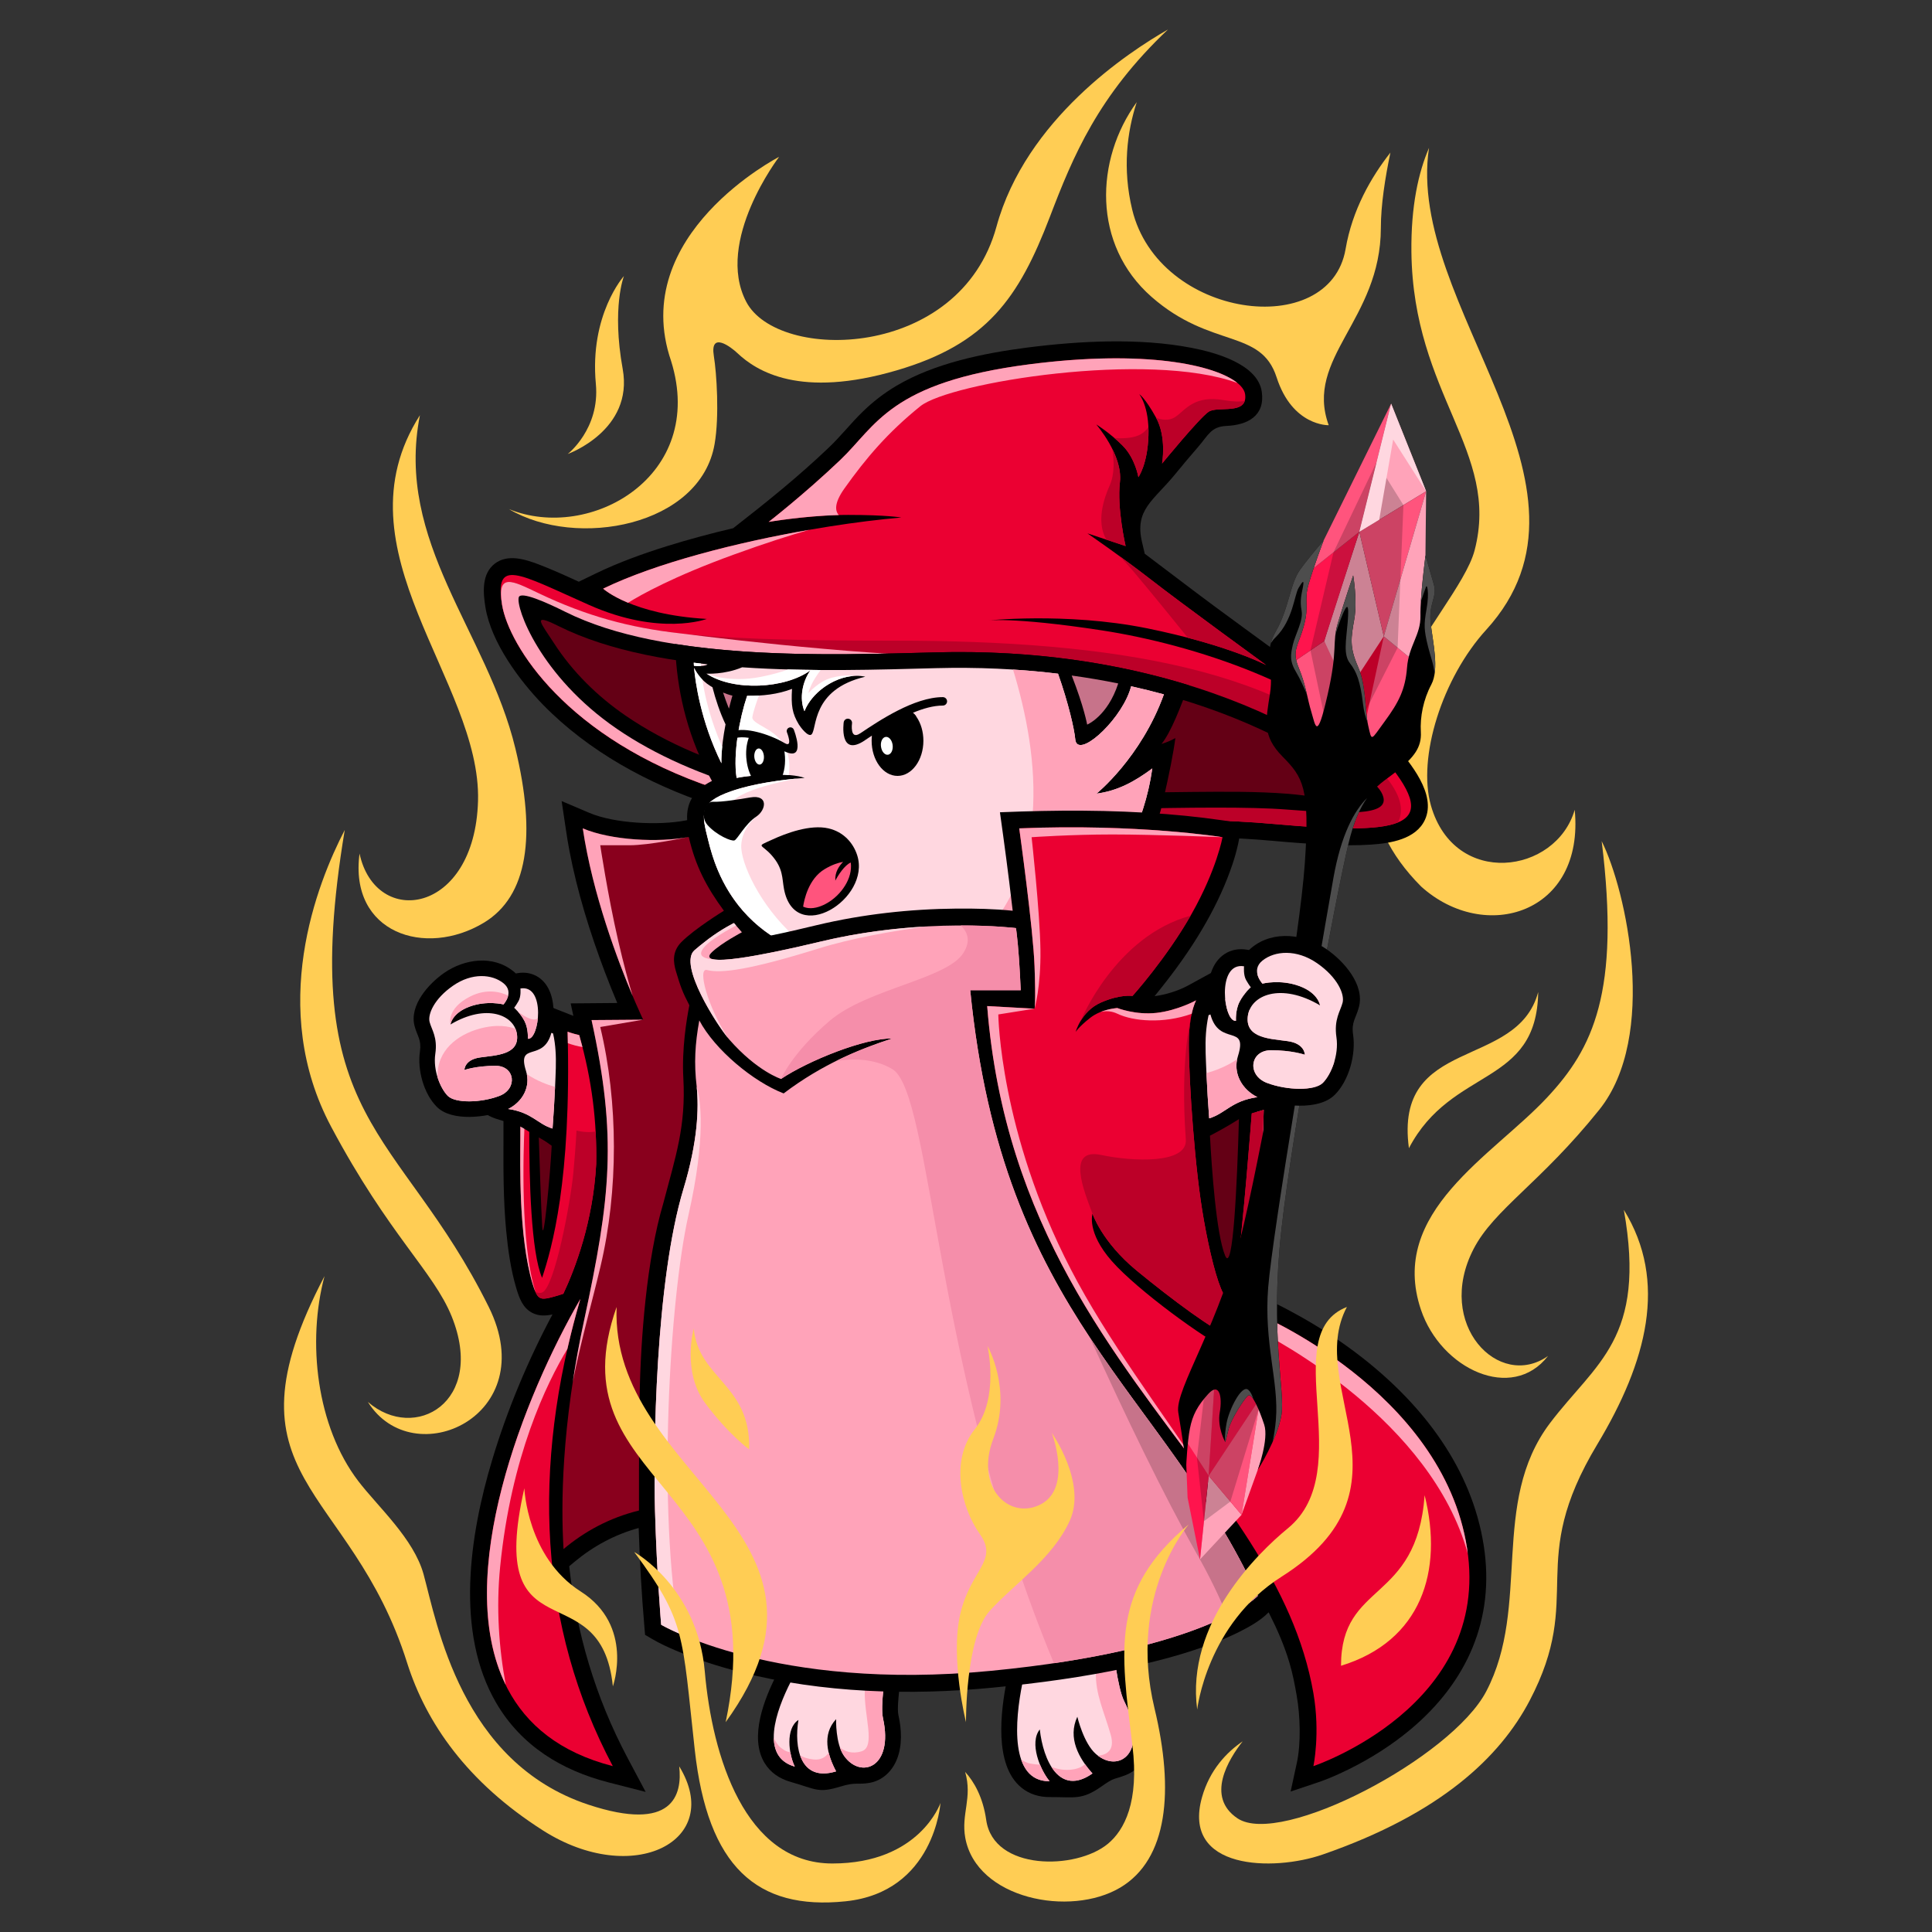 <?xml version="1.0" encoding="utf-8"?>
<!-- Generator: Adobe Illustrator 16.0.0, SVG Export Plug-In . SVG Version: 6.00 Build 0)  -->
<!DOCTYPE svg PUBLIC "-//W3C//DTD SVG 1.1//EN" "http://www.w3.org/Graphics/SVG/1.1/DTD/svg11.dtd">
<svg version="1.1" id="Layer_1" xmlns="http://www.w3.org/2000/svg" xmlns:xlink="http://www.w3.org/1999/xlink" x="0px" y="0px"
	 width="2200px" height="2200px" viewBox="5241.943 -1223.931 2200 2200" enable-background="new 5241.943 -1223.931 2200 2200"
	 xml:space="preserve">
<rect x="5241.943" y="-1223.931" width="2200" height="2200" fill="#333333" stroke="none"/>
<g id="Layer_x0020_1">
	<g>
		<path fill="#FFCD54" d="M6934.368,702.039c-39.562,75.62-234.013,177.613-283.259,144.609
			c-36.581-24.512-10.133-67.351,5.885-87.689c-18.029,12.293-37.475,32.26-46.34,63.773
			c-23.245,82.848,81.357,84.561,137.457,65.115c134.402-46.563,201.977-111.008,235.727-175.379
			c63.252-120.843-5.141-155.188,76.961-291.678c56.547-94.021,80.611-185.66,30.248-267.017
			c26.15,147.067-32.11,174.038-84.188,242.952C6938.466,487.396,6985.402,604.515,6934.368,702.039z"/>
		<path fill="#FFCD54" d="M5611.5,229.171c-122.109,233.118,29.577,235.13,94.171,440.832
			c21.606,67.872,68.021,135.371,154.667,190.503c102.441,65.189,206.969,11.771,155.041-73.087
			c3.65,32.483-7.004,75.546-103.41,43.658c-145.205-48.054-172.324-206.372-187.672-262.249
			c-11.102-40.604-52.003-76.961-74.279-106.092C5602.262,400.303,5591.459,303.674,5611.5,229.171z"/>
		<path fill="#FFCD54" d="M7035.096-301.81c-21.233,73.311-136.787,89.18-163.683-4.693
			c-15.72-54.983,12.964-145.578,62.955-200.338c149.005-163.384-92.384-369.234-65.19-548.711
			c-11.994,27.863-20.637,66.158-20.041,118.683c1.938,162.788,101.398,226.785,71.97,339.582
			c-19.37,74.577-209.353,234.088-60.868,382.869C6932.654-149.079,7046.568-183.201,7035.096-301.81z"/>
		<path fill="#FFCD54" d="M6553.287-885.835c67.797,59.453,124.42,35.836,142.375,91.638c18.029,55.803,59.304,54.462,59.304,54.462
			c-27.864-76.663,59.304-119.726,59.378-224.7c0-25.927,4.844-56.92,10.878-85.752c-22.053,28.087-43.435,65.264-51.034,109.816
			c-18.029,105.123-213.003,79.494-243.027-44.999c-11.176-46.49-5.886-88.212,5.215-122.259
			C6488.917-1042.29,6485.49-945.288,6553.287-885.835z"/>
		<path fill="#FFCD54" d="M6081.463-821.986c22.201,21.01,71.671,52.003,181.488,19.817
			c102.813-30.099,139.096-82.399,174.336-174.41c26.598-69.66,55.057-138.426,134.625-213.748
			c-44.924,25.629-161.818,102.366-195.271,224.477c-41.647,152.209-248.987,154.519-284.973,85.528
			c-35.985-69.063,37.476-165.022,37.476-165.022s-172.475,88.509-123.004,232.522c40.826,131.124-92.384,206.372-184.692,168.599
			c76.737,45.596,218.218,19.595,234.235-74.204c5.514-31.738,2.311-80.611-0.894-100.206
			C6050.171-847.317,6074.533-828.543,6081.463-821.986z"/>
		<path fill="#FFCD54" d="M5828.824-371.618c-32.186-133.137-137.383-234.832-108.699-379.517
			c-98.12,153.773,69.957,302.63,66.158,439.193c-3.65,129.783-116.597,145.429-134.925,59.975l0,0
			c-11.995,90.445,74.876,118.906,141.556,78.749C5843.129-203.466,5852.813-272.455,5828.824-371.618z"/>
		<path fill="#FFCD54" d="M5634.521-278.862c-31.59,60.794-87.765,202.646-15.348,338.241
			c65.711,123.302,116.447,164.576,137.159,215.834c39.188,97.301-42.095,143.79-95.513,97.227
			c51.556,82.772,199.221,16.018,137.682-108.104C5696.358,58.411,5578.645,56.176,5634.521-278.862z"/>
		<path d="M5901.018-561.525l19.37-9.388c25.853-12.517,53.493-22.499,80.909-31.067c24.885-7.748,50.141-14.528,75.547-20.488
			c37.921-29.577,73.607-58.187,108.624-91.563c13.634-12.889,25.183-27.789,38.667-40.902
			c11.771-11.473,24.362-21.232,38.518-29.651c43.658-25.853,99.461-37.177,149.154-43.584c59.379-7.6,127.921-11.176,187.15,0.372
			c25.928,4.992,75.248,18.179,79.793,49.991c3.873,27.417-16.093,37.848-40.232,38.891c-17.73,0.819-20.711,10.653-32.631,24.362
			c-8.717,10.058-17.359,20.265-25.779,30.62c-24.734,30.248-46.488,40.231-37.697,77.408l3.055,13.113
			c26.225,19.668,52.076,39.635,78.451,59.154c23.691,17.434,47.383,34.867,71.149,52.152
			c30.845,22.5,118.608,87.242,135.223,106.464c17.508,20.339,47.606,56.25,34.271,85.156
			c-10.281,22.352-39.412,26.821-61.166,28.312c-16.093,1.117-32.558,0.819-48.65,0.148c-21.308-0.894-42.615-2.532-63.849-4.47
			c-91.042-8.195-181.265-2.905-272.308-0.149c-59.825,1.863-119.502,2.31-179.178-2.831
			c-64.743-5.662-127.697-17.88-189.387-38.518c-69.883-23.394-137.605-60.198-189.459-113.169
			c-27.269-27.938-59.156-71.15-65.786-110.786c-2.757-16.837-4.694-38.368,10.579-50.14c14.678-11.324,34.569-4.992,50.066,0.894
			C5870.694-575.383,5885.893-568.454,5901.018-561.525z"/>
		<path d="M6199.251,810.365c-26.001,7.972-27.565,3.129-57.218-5.289c-12.219-3.502-22.649-10.356-29.354-21.309
			c-17.955-29.354-0.372-73.533,14.007-101.472l6.035-11.771l12.963,2.234c33.898,5.737,68.318,8.94,102.664,10.059l19.297,0.67
			l-1.938,19.222c-0.67,6.482-2.086,19.967-0.745,26.226c3.651,16.315,4.619,34.718-1.714,50.513
			c-5.438,13.559-16.241,24.064-30.918,26.746C6218.771,808.652,6216.759,805.001,6199.251,810.365z M6496.367,810.217
			c-22.648,16.018-30.621,12.069-59.08,12.218c-11.996,0.075-23.171-3.278-32.483-10.951
			c-31.067-25.704-23.469-86.722-16.316-122.185l2.533-12.814l12.964-1.49c35.239-4.172,70.404-9.387,105.197-16.539l18.402-3.726
			l2.98,18.551c1.34,8.568,3.873,24.512,7.599,31.813c8.345,16.763,14.751,36.729,12.218,55.728
			c-2.086,15.795-10.578,30.099-25.852,36.282C6509.777,802.99,6512.088,799.115,6496.367,810.217z"/>
		<path fill="#FFD7E0" d="M6146.95,787.717c-6.854-14.155-10.804-43.286,4.172-53.12c-5.065,30.918,1.64,71.149,42.913,58.559
			c-10.058-18.774-16.315-42.02,0-59.453c0,0-0.894,27.641,9.016,41.722c18.774,26.821,56.771,13.783,44.403-42.615
			c-1.64-7.227-0.894-20.414,0.298-31.962c-39.561-1.341-74.651-5.215-105.049-10.355
			C6125.195,724.613,6107.166,776.467,6146.95,787.717z M6437.138,804.405c-10.952-13.187-23.319-43.733-11.175-59.006
			c3.873,35.091,22.275,76.737,59.975,50.14c-15.497-17.284-28.461-40.529-17.211-64.594c0,0,7.078,30.248,21.158,42.467
			c26.598,23.245,60.869-2.831,32.186-60.198c-3.948-7.822-7.152-23.617-9.313-37.103c-29.95,6.109-65.264,11.847-106.613,16.764
			C6397.576,735.192,6391.467,804.629,6437.138,804.405z"/>
		<path fill="#FFA3B9" d="M6146.95,787.717c-2.161-4.396-4.023-10.355-5.066-16.688c-2.235,0.298-5.588-0.745-10.579-4.619
			c-3.65-2.831-6.333-7.078-8.27-11.771C6123.258,770.134,6129.591,782.8,6146.95,787.717z M6153.059,774.902
			c5.291,15.496,17.583,25.405,40.977,18.253c-3.576-6.705-6.631-13.932-8.418-21.233c-3.354,4.769-8.643,8.643-17.285,7.674
			C6161.18,778.851,6156.338,776.988,6153.059,774.902z M6198.357,765.962c1.191,3.502,2.756,6.705,4.693,9.462
			c18.774,26.821,56.771,13.783,44.403-42.615c-1.64-7.227-0.894-20.414,0.298-31.962c-7.152-0.224-14.155-0.596-21.01-0.969
			c-1.416,29.279,12.963,65.413-3.799,70.479C6211.768,773.71,6203.646,770.209,6198.357,765.962z M6404.804,779.67
			c3.353,2.235,6.705,3.875,9.834,4.471c5.364,1.043,9.089,1.341,11.548,1.341c3.129,7.524,7.152,14.305,10.952,18.924
			C6419.778,804.555,6409.869,794.496,6404.804,779.67z M6439.149,788.015c6.184,2.384,15.496,4.693,25.927,2.683
			c6.184-1.192,10.058-3.354,12.367-5.737c2.682,3.726,5.514,7.302,8.494,10.579
			C6464.331,810.813,6448.983,803.586,6439.149,788.015z M6492.195,775.35c9.164-0.82,19.817-5.514,14.527-23.916
			c-7.599-26.672-17.582-46.266-16.838-70.926c7.973-1.416,15.572-2.906,22.873-4.396c2.16,13.485,5.364,29.28,9.313,37.103
			C6549.935,768.867,6518.42,795.093,6492.195,775.35z"/>
		<path fill="#EB0032" d="M6046.744-519.134c0,0-53.046,20.042-134.03-15.943c-80.984-35.984-107.954-54.015-99.015,0
			c7.749,46.117,73.088,152.209,242.432,208.905c226.041,75.695,418.854,21.01,636.477,40.529
			c156.008,14.007,191.099,1.564,123.152-77.482c-68.021-78.973-214.492-126.952-319.02-142.971
			c-104.527-16.018-132.988-11.026-132.988-11.026s91.49-9.983,183.5,8.493c91.937,18.552,136.489,42.02,136.489,42.02
			s-99.536-72.491-131.497-97.523c-32.036-24.959-72.044-52.45-72.044-52.45l43.509,14.454c0,0-9.982-42.467-6.48-72.938
			c3.501-30.546-26.971-65.563-26.971-65.563s15.496,9.536,29.95,24.064c14.528,14.453,18.03,35.984,18.03,35.984
			s10.504-14.527,11.473-47.532c1.043-33.005-10.505-47.011-10.505-47.011s6.556,4.022,18.999,26.522
			c12.516,22.5,7.002,52.524,7.002,52.524s42.541-52.003,53.047-59.006c10.504-7.003,44.999,4.47,41.498-20.041
			c-3.502-24.437-86.498-54.462-245.561-33.974c-158.989,20.488-174.486,70.032-215.462,108.997
			c-40.977,39.04-81.506,70.479-81.506,70.479s46.489-7.972,90.521-7.972c43.957,0,60.496,2.98,60.496,2.98
			c-98.27,8.419-251.968,38.592-339.508,80.984C5928.732-553.628,5960.693-524.125,6046.744-519.134z"/>
		<path fill="#BC0028" d="M5813.699-535.077c7.749,46.117,73.088,152.209,242.432,208.905
			c226.041,75.695,418.854,21.01,636.477,40.529c72.789,6.557,119.203,7.302,141.182-1.713c7.227-13.933,3.65-31.813-16.166-54.834
			c-104.08-120.694-309.932-152.209-556.387-152.209c-246.454,0-312.165-9.238-405.74-53.94
			C5825.322-562.718,5807.441-572.701,5813.699-535.077z M6594.562-497.677c59.975,15.646,89.18,31.067,89.18,31.067
			s-99.536-72.491-131.497-97.523c-11.474-8.94-23.99-18.179-35.24-26.374c4.396,4.47,9.463,10.058,15.348,16.986
			C6554.404-547.37,6581.523-513.918,6594.562-497.677z M6501.806-609.431l21.903,7.302c0,0-9.982-42.467-6.48-72.938
			c1.489-12.814-3.055-26.374-8.717-37.772c1.861,11.398,3.055,28.311-2.906,41.572
			C6498.602-655.474,6490.109-629.397,6501.806-609.431z M6510.97-725.133c3.055,2.607,6.184,5.438,9.238,8.567
			c14.528,14.453,18.03,35.984,18.03,35.984s10.504-14.527,11.473-47.532c0.148-3.278,0.074-6.407-0.074-9.388
			c-2.607,3.651-6.184,7.152-11.026,9.238C6529.968-724.463,6517.898-724.611,6510.97-725.133z M6558.428-748.229
			c12.219,22.425,6.779,52.151,6.779,52.151s42.541-52.003,53.047-59.006c9.089-6.109,36.506,1.862,41.051-12.219
			c-4.843,0.895-12.293,0.969-23.767-0.969c-33.601-5.811-43.212,10.654-54.61,18.7
			C6572.584-743.609,6562.973-746.366,6558.428-748.229z"/>
		<path fill="#FFA3B9" d="M5813.699-535.077c7.749,46.117,73.088,152.209,242.432,208.905c33.602,11.25,66.531,19.595,98.939,25.778
			c95.885-42.765,370.278-176.124,235.354-174.56c-128.889,1.49-307.546-19.297-374.076-27.79
			c-57.592-6.407-106.764-19.743-160.852-45.596C5825.322-562.718,5807.441-572.701,5813.699-535.077z"/>
		<path fill="#FFA3B9" d="M6651.035-787.79c-25.332-20.563-104.9-38.294-236.844-21.308
			c-158.989,20.488-174.486,70.032-215.462,108.997c-40.977,39.04-81.506,70.479-81.506,70.479s39.337-6.779,79.866-7.822
			c-4.32-4.769-5.363-13.634,6.408-30.248c24.66-34.644,49.171-63.551,86.422-93.65
			C6323.521-788.46,6550.01-824.817,6651.035-787.79z M6163.415-620.606c-83.146,14.454-174.56,37.848-234.683,66.979
			c0,0,8.492,7.822,28.385,16.093c14.453-9.016,51.481-29.876,120.471-54.909C6114.094-605.705,6142.48-614.646,6163.415-620.606z"
			/>
		<path d="M6307.727-481.063c316.189-8.27,492.537,132.987,506.99,158.988c14.527,26.002-26.002,26.448-107.954,19.967
			c-82.027-6.481-285.047,3.502-415.054,3.502c-130.008,0-260.089-35.538-347.48-95.513c-87.392-59.9-115.256-138.202-111.53-149.75
			c2.31-7.003,31.142,5.736,53.046,16.688C5999.211-470.558,6186.586-477.934,6307.727-481.063z"/>
		<path fill="#640015" d="M5872.855-491.418c21.01,32.557,49.693,60.645,81.58,82.474c93.5,64.147,225.221,92.309,337.273,92.309
			c55.652,0,111.381-1.489,167.034-2.831c47.235-1.117,94.47-2.31,141.704-2.682c35.463-0.298,72.342-0.671,107.73,2.086
			c45.298,3.65,120.322,21.755,54.387-24.958c-29.801-21.085-63.104-38.816-96.48-53.419
			c-48.725-21.308-100.057-36.879-152.135-47.458c-67.648-13.708-136.861-18.998-205.775-17.21
			c-128.965,3.353-313.508,10.355-430.402-47.979C5846.556-526.658,5857.955-514.515,5872.855-491.418z"/>
		<path d="M6011.355-477.039l-0.895-13.635c100.132,15.869,214.27,11.771,297.266,9.611c114.585-3.055,210.842,13.634,287.58,37.326
			c-7.972,22.723-20.19,54.312-30.77,66.978c5.886-1.862,11.102-4.023,15.795-6.705c-2.012,15.869-6.78,40.231-14.23,72.64
			c-6.184,26.821-16.838,51.481-36.208,80.389c-52.003,77.408-134.552,114.212-225.222,123.45
			c-75.173,7.674-159.733,0.149-217.846-53.418c-30.396-28.088-47.086-61.986-56.994-101.696
			c-3.725-15.05-8.568-31.589-2.906-46.787c4.545-12.293,14.454-20.19,25.704-25.778
			C6026.032-382.272,6014.261-431.891,6011.355-477.039z"/>
		<path fill="#C7738A" d="M6515.291-445.674c-17.583-3.576-35.24-6.557-52.972-9.015c14.081,35.91,17.583,55.877,17.583,55.877
			S6503.072-408.199,6515.291-445.674z M6065.295-435.318c2.16,6.482,4.396,12.666,6.705,18.328
			c1.192-4.693,2.459-9.611,3.949-14.826C6075.949-431.816,6071.852-432.562,6065.295-435.318z"/>
		<path fill="#FFD7E0" d="M6087.05-464.076c-20.339,8.568-40.604,7.227-40.604,7.227c30.695,20.265,89.479,17.285,118.311-3.725
			c-9.015,12.665-12.889,31.813-6.779,46.489c9.983-25.182,42.615-44.999,69.287-39.263c-62.061,14.603-54.61,59.975-61.315,65.786
			c-3.726,3.203-12.293-8.047-14.305-11.325c-7.674-12.665-8.94-21.68-7.823-40.604c-16.092,6.258-33.898,8.121-51.108,7.897
			c-8.717,25.777-16.241,66.53-11.995,93.501c18.402-3.726,60.57-6.259,77.482,0c0,0-49.246,2.979-83.964,15.272
			c-36.953,12.964-33.452,25.405-25.778,56.026c9.164,36.804,43.138,162.267,254.277,140.735
			c131.945-13.485,232.076-89.701,251.373-222.837c-20.414,15.123-39.412,25.479-63.551,28.683c0,0,50.736-40.827,76.736-113.021
			c-12.367-3.353-24.809-6.481-37.325-9.238c-0.521,2.087-1.192,4.098-1.862,6.035c-13.038,36.283-59.752,77.259-61.763,54.163
			c-0.969-11.026-7.674-40.827-19.595-74.502c-45.968-5.588-92.383-7.525-138.574-6.333
			C6243.281-461.394,6164.384-458.786,6087.05-464.076z M6047.639-467.429c-5.216-0.596-10.506-1.192-15.721-1.862l0,0
			c0,0,0.074,1.267,0.224,3.501C6036.016-465.193,6045.701-465.343,6047.639-467.429z M6032.291-463.48
			c1.415,15.497,7.301,60.348,31.142,108.7c0,0-0.894-15.273,4.694-44.329c-6.482-13.709-11.325-28.386-14.901-42.243
			c-0.819-0.447-1.64-0.969-2.458-1.49C6039.815-449.622,6034.377-459.159,6032.291-463.48z"/>
		<path d="M6121.098-267.762c15.795-7.301,43.36-17.657,64.146-12.889c17.285,3.948,28.311,16.614,32.781,30.546
			c16.018,49.842-70.852,103.856-83.294,38.667c-2.384-12.517-0.745-23.319-13.857-38.295
			C6108.656-263.664,6102.1-259.045,6121.098-267.762z"/>
		<path fill="#FF547D" d="M6156.486-191.546c0.969,0.447,1.938,0.82,3.055,1.118c7.45,2.012,16.167-0.745,22.648-4.247
			c9.016-4.768,16.838-12.367,21.979-20.712c4.992-8.046,7.748-17.21,6.557-26.373c-7.004,2.979-14.454,14.453-17.583,20.637
			c-0.671-9.983,4.47-16.838,8.866-21.382c-5.588,0.968-12.666,3.277-21.01,8.27
			C6162.521-223.209,6157.604-199.145,6156.486-191.546z"/>
		<path fill="#FFA3B9" d="M6327.842-129.484c119.428-20.19,208.16-94.842,226.266-219.41
			c-20.414,15.123-39.412,25.479-63.551,28.683c0,0,50.736-40.827,76.736-113.021c-12.367-3.353-24.809-6.481-37.325-9.238
			c-0.521,2.087-1.192,4.098-1.862,6.035c-13.038,36.283-59.752,77.259-61.763,54.163c-0.969-11.026-7.674-40.827-19.595-74.502
			c-17.061-2.087-34.121-3.651-51.258-4.694c29.504,96.184,48.65,239.079-56.398,322.522
			C6334.92-135.594,6331.27-132.465,6327.842-129.484z"/>
		<path fill="#FFFFFF" d="M6046.445-456.85c30.695,20.265,89.479,17.285,118.311-3.725c-9.015,12.665-12.889,31.813-6.779,46.489
			c8.418-21.158,32.855-38.592,56.25-40.157l0,0c0,0-10.506-1.862-25.183,2.087c-14.677,3.874-26.374,17.358-26.374,17.358
			s-0.895-0.298,3.278-9.462c2.533-5.513,7.227-12.292,10.505-16.688c-12.293-0.074-24.66-0.298-37.103-0.67
			c-7.45,2.756-17.434,5.736-30.844,8.419C6071.031-445.823,6046.445-456.85,6046.445-456.85z M6064.326-373.704
			c-6.034-13.336-17.806-42.765-22.5-76.291c-5.141-5.215-8.12-10.579-9.535-13.485c1.415,15.497,7.301,60.348,31.142,108.7
			C6063.433-354.78,6063.061-361.188,6064.326-373.704z M6040.188-465.566c-0.074-0.894-0.074-1.862-0.148-2.756
			c-2.683-0.299-5.439-0.671-8.121-0.969l0,0c0,0,0.074,1.267,0.224,3.501C6034.004-465.491,6037.207-465.343,6040.188-465.566z
			 M6106.123-431.891c-4.471,0.224-8.941,0.372-13.411,0.298c-8.717,25.777-16.241,66.53-11.995,93.501
			c13.485-2.757,39.636-4.843,59.379-3.278c3.055-21.531-4.619-32.632-7.45-37.103c-10.132-16.018-34.942-21.158-33.974-28.832
			C6099.492-413.488,6104.26-426.824,6106.123-431.891z M6150.303-337.496c-15.273,1.416-49.842,5.364-76.067,14.677
			c-36.953,12.964-33.452,25.405-25.778,56.026c8.121,32.632,35.762,134.775,188.641,142.672
			c-16.391-1.266-61.314-7.227-91.041-33.973c-38.369-34.495-60.943-83.22-60.05-103.335c0.894-20.116,17.136-32.633,17.136-32.633
			s-33.377,7.973-30.025-11.548C6076.396-325.055,6150.229-337.422,6150.303-337.496z"/>
		<path d="M6047.713-284.301c10.281,11.473,27.044,18.625,30.546,17.358c3.501-1.267,12.069-18.7,24.884-27.119
			c11.25-7.524,14.155-25.33-6.779-21.829c-11.475,1.938-32.037,5.439-42.541,4.917
			C6044.732-311.42,6038.771-294.359,6047.713-284.301z"/>
		<path d="M5890.14,559.59c7.972,74.726,29.205,148.186,66.604,218.591l20.414,38.368l-42.168-10.803
			c-53.418-13.708-99.238-41.646-127.697-89.999c-47.533-80.835-30.547-191.844-4.918-277.149
			c16.838-56.25,40.604-113.244,68.691-165.769c-7.524,1.64-15.049,2.086-22.574-1.564c-11.175-5.513-15.198-16.838-18.551-28.013
			c-6.332-21.084-9.536-43.957-11.623-65.936c-3.277-35.09-3.203-69.585-3.055-104.75c0.075-7.525,0-14.976,0-22.5l-0.297-37.624
			c2.979,2.161,54.759,19.445,54.759-16.315c0-14.976-0.224-29.876-0.671-44.702l-0.744-28.981l26.522,10.431l-3.054-14.23
			l53.045-0.446c-4.992-11.697-9.611-23.543-14.08-35.166c-16.987-44.851-31.59-91.787-40.53-138.947
			c-1.341-7.301-2.607-14.603-3.65-21.903l-5.066-33.898l31.515,13.41c28.832,12.219,79.047,14.528,109.668,8.643l13.634-2.683
			c-0.596,30.919,23.097,100.802,71.075,136.787c0.671-0.149,12.518-2.98,12.592-3.129c17.582-3.576,35.09-7.674,52.375-11.847
			c51.854-12.367,105.868-18.327,159.212-18.774c20.488-0.148,42.765,0.298,63.551,2.459c-0.224-1.863-0.447-3.726-0.671-5.514
			c-4.098-35.612-8.865-71.075-13.857-106.613c63.924-2.607,125.611-2.905,189.535,2.086c29.503,2.31,57.143,5.737,86.199,10.505
			c-2.906,16.614-5.438,30.323-10.951,46.639c-7.6,22.649-17.881,44.776-29.652,65.563c-13.336,23.767-29.131,46.564-45.819,68.021
			c-4.321,5.514-8.717,11.102-13.187,16.54c12.293-1.415,27.268-6.184,38.07-12.069l38.518-21.084
			c-11.846,26.075-16.316,52.151-18.104,75.396c-1.117,14.155-0.074,30.695,0.521,44.851c0.596,14.305,1.49,28.534,2.458,42.765
			c27.864-9.611,53.791-14.007,80.463-26.821l0.597,29.876c0.223,12.367-0.149,25.032-0.671,37.325
			c-1.267,31.962-3.948,63.998-7.674,95.811c-3.055,25.182-6.109,51.929-11.026,77.334c11.92,4.991,24.064,11.175,35.314,17.358
			c27.565,14.9,54.238,32.26,78.898,51.631c68.542,53.939,123.748,125.313,137.457,213.45
			c13.037,83.964-19.297,155.486-83.22,209.054c-21.382,17.881-45.446,33.154-70.479,45.521
			c-10.803,5.289-22.723,10.729-34.197,14.603l-32.035,10.729l7.152-33.005c4.768-22.426,3.725-53.344-0.149-75.62
			c-2.235-13.038-4.619-25.479-8.419-38.22c-5.736-19.297-13.857-37.922-22.947-55.877c-0.297-0.447-0.521-0.895-0.744-1.342
			l-1.043,1.044c-14.305,14.603-46.639,28.46-65.115,35.389c-30.472,11.473-62.657,19.817-94.47,26.597
			c-50.364,10.803-101.919,17.732-153.252,22.724c-94.692,9.164-194.079,6.109-286.687-17.508
			c-25.106-6.333-50.214-14.379-74.129-24.586c-8.792-3.726-18.477-8.121-26.821-13.038l-8.493-4.992l-0.82-9.834
			c-3.203-37.027-5.215-74.577-6.48-111.828c-27.119,7.45-51.557,20.637-73.236,38.667L5890.14,559.59z"/>
		<path fill="#EB0032" d="M5939.758,787.195c-84.336-158.84-93.053-339.955-36.953-531.949
			C5816.531,404.252,5697.923,725.135,5939.758,787.195z"/>
		<path fill="#FFA3B9" d="M5888.053,312.092c4.248-18.849,9.164-37.772,14.752-56.846
			c-63.998,110.563-145.727,315.668-84.933,439.491c-7.749-41.796-11.101-87.168-6.407-134.402
			C5823.906,434.426,5864.361,351.28,5888.053,312.092z"/>
		<path fill="#89001D" d="M5905.562-280.65c32.483,13.857,86.87,16.315,120.694,9.834c7.674,33.079,20.041,56.771,40.008,83.965
			c0,0-33.451,20.488-48.501,35.761c-10.878,11.101-8.94,23.394-6.185,32.931c5.216,17.582,7.674,24.213,15.348,38.965
			c-3.203,16.167-8.717,49.916-6.854,82.847c3.055,55.132-8.791,89.18-22.798,142.523c-18.999,63.923-25.778,153.923-26.97,219.261
			c-0.969,52.152-0.746,128.294-0.746,130.678c-33.973,8.345-62.357,24.139-85.9,43.882c-3.055-50.14-2.459-140.064,23.394-260.312
			c30.248-140.885,37.698-208.31,8.493-342.042l58.783-0.446C5974.328-62.805,5921.505-172.846,5905.562-280.65z"/>
		<path fill="#FFA3B9" d="M5905.562-280.65c32.409,13.783,86.646,16.315,120.471,9.834c-3.65,0.745-45.224,9.388-66.978,9.388
			c-23.17,0-33.602,0-33.602,0s8.345,55.877,20.34,108.252c6.407,27.864,12.367,49.321,16.539,63.327
			C5945.793-129.112,5916.736-205.403,5905.562-280.65z M5894.088,350.014c3.354-22.127,7.6-45.596,12.964-70.33
			c30.248-140.885,37.698-208.31,8.493-342.042l58.783-0.446l-48.875,8.344c20.638,85.977,20.713,186.257,0.299,272.605
			C5916.364,258.003,5903.55,302.481,5894.088,350.014z"/>
		<path fill="#FFA3B9" d="M6077.662-172.846c0,0-13.857,6.78-29.13,18.254c-7.003,5.289-12.144,9.61-15.795,12.739
			c-18.998,16.614,27.194,87.466,39.562,101.548c31.961,36.506,59.006,44.999,59.006,44.999
			c30.844-20.712,95.214-46.639,126.506-46.043c-35.762,11.623-79.048,28.833-123.525,62.508
			c-34.57-13.336-78.377-49.768-96.035-83.145c-4.842,26.672-6.184,48.65-2.979,75.396c2.608,24.66,1.192,62.731-14.976,116.224
			c-32.109,106.018-34.494,295.999-32.482,367s7.003,129.561,7.003,129.561s128.964,76.439,375.94,52.449
			c247.051-23.989,303.449-85.305,303.449-85.305c-107.955-234.981-290.486-315.892-327.439-689.671h57.516
			c0,0-1.489-33.974-3.277-51.779c-1.713-17.731-2.235-18.998-2.235-18.998s-104.005-12.964-221.942,15.272
			c-118.013,28.236-135.521,23.021-124.271,12.219c11.25-10.729,34.197-22.724,34.197-22.724L6077.662-172.846z"/>
		<path fill="#F58EAA" d="M6131.305,4.694c30.844-20.712,95.214-46.639,126.506-46.043c-19.297,6.333-40.828,14.23-63.551,25.48
			c21.307-3.129,44.552-2.161,63.848,9.387c45.373,27.194,47.831,349.566,183.947,676.484
			c186.853-27.492,232.15-76.663,232.15-76.663c-107.955-234.981-290.486-315.892-327.439-689.671h57.516
			c0,0-1.489-33.974-3.277-51.779c-1.713-17.731-2.235-18.998-2.235-18.998s-24.362-2.98-62.806-2.98
			c7.227,6.854,11.995,17.062,3.129,31.143c-18.849,30.099-109.146,40.678-152.357,77.408
			C6143.523-24.734,6131.305,4.694,6131.305,4.694z"/>
		<path fill="#C7738A" d="M6639.338,616.063c26.001-13.112,34.867-22.723,34.867-22.723
			c-54.164-118.013-127.176-197.135-191.1-293.987c39.71,87.614,84.113,179.774,121.365,245.561
			C6619.223,570.84,6630.621,594.605,6639.338,616.063z"/>
		<path fill="#FFD7E0" d="M6035.271,13.411c2.608,24.66,1.192,62.731-14.976,116.224c-32.109,106.018-34.494,295.999-32.482,367
			s7.003,129.561,7.003,129.561s7.078,4.172,21.159,10.355c-25.629-141.183-11.846-380.634,10.058-477.412
			C6045.999,70.927,6039.74,27.641,6035.271,13.411z"/>
		<path fill="#FFD7E0" d="M6077.662-172.846c0,0-13.857,6.78-29.13,18.254c-7.003,5.289-12.144,9.61-15.795,12.739
			c-18.401,16.093,24.362,83.07,38.294,100.058c-23.691-36.209-35.164-80.538-23.989-77.558c16.019,4.172,49.47-0.372,127.548-24.66
			c37.326-11.622,83.518-19.669,121.514-24.884c-34.941,1.937-76.215,6.779-119.277,17.061
			c-41.424,9.909-70.48,15.646-90.223,18.552l0,0c0,0-0.373,0.074-1.043,0.148c-15.646,2.235-25.332,2.608-30.695,1.714
			c-8.941-0.596-15.869-2.757-14.379-8.345c2.533-9.462,25.107-22.574,39.635-30.248L6077.662-172.846z"/>
		<path fill="#EB0032" d="M6402.568-280.65c0,0,15.943,114.51,17.434,157.051c1.564,42.541,0,48.278,0,48.278l-53.939-2.98
			c31.067,394.119,328.109,533.364,371.47,782.427c7.972,46.042,0,83.07,0,83.07s203.02-68.021,175.007-248.02
			C6884.525,359.178,6671.82,271.19,6671.82,271.19s-6.109,52.971-31.217,41.944c-25.032-10.951-103.559-67.946-132.539-100.951
			c-29.057-33.004-22.053-54.014-22.053-54.014s10.504,31.887,49.99,64.52c39.562,32.557,91.191,71,104.602,73.459
			c13.411,2.533,21.979-43.956,31.217-121.961c8.121-68.468,8.941-122.184,9.09-134.328c-4.545,1.341-9.164,2.533-13.56,3.949
			c0,0-9.909,131.348-18.327,191.844c-8.42,60.496-30.994-30.472-40.008-94.022C6600,78.154,6594.04-22.871,6596.052-48.873
			c2.012-26.001,7.972-35.984,7.972-35.984s-21.01,11.548-45,14.305c-23.989,2.682-44.775-5.514-44.775-5.514
			s-17.955,0.969-30.993,11.25c-12.964,10.207-16.466,15.943-16.466,15.943s6.482-23.691,28.759-33.451
			c22.202-9.76,35.984-7.525,35.984-7.525s38.965-43.211,67.499-93.725c28.535-50.513,35.017-87.019,35.017-87.019
			S6537.717-286.238,6402.568-280.65z"/>
		<path fill="#FFA3B9" d="M6913.283,544.913c-0.223-1.938-0.446-3.8-0.744-5.737C6884.525,359.178,6671.82,271.19,6671.82,271.19
			s-0.894,7.748-3.427,16.688C6696.258,301.736,6871.339,394.045,6913.283,544.913z M6656.398,270.967
			c5.514-20.936,10.356-54.164,15.422-96.779c8.121-68.468,8.941-122.184,9.09-134.328c-2.385,0.671-4.768,1.341-7.152,2.012
			C6674.354,76.217,6674.727,191.249,6656.398,270.967z"/>
		<path fill="#FFA3B9" d="M6402.568-280.65c0,0,15.943,114.51,17.434,157.051c1.564,42.541,0,48.278,0,48.278l-41.274,6.556
			c0,0,1.49,133.435,82.475,290.039c41.722,80.687,101.919,159.51,152.88,236.396c-101.25-138.128-228.277-285.643-248.02-535.972
			l53.939,2.98c0,0,7.301-24.437,6.705-67.351c-0.596-42.839-10.058-127.921-10.058-127.921s44.999-3.129,92.085-3.129
			c47.16,0,125.313,3.129,125.313,3.129S6537.717-286.238,6402.568-280.65z M6598.957-69.51c2.385-10.804,5.066-15.348,5.066-15.348
			s-21.01,11.548-45,14.305c-23.989,2.682-44.775-5.514-44.775-5.514s-9.09,0.521-19.072,4.47
			c5.736-1.341,12.293-1.267,19.146,2.012C6532.277-60.942,6566.847-57.963,6598.957-69.51z"/>
		<path fill="#EB0032" d="M5888.277-49.097c0,0,4.991,1.938,13.262,3.874c14.751,51.929,20.189,99.237,19.295,146.92l0,0
			c-3.65,65.785-23.914,118.905-37.4,147.589c-3.947,1.341-7.599,2.459-10.877,3.353c-15.943,4.396-18.625,3.651-24.213-14.9
			c-15.943-53.12-14.007-137.681-13.857-165.098c0-1.415,0-10.281,0-17.955c4.098,1.862,6.854,3.949,10.133,6.557
			c-0.15,57.963,2.011,140.735,14.602,169.94C5870.248,197.73,5892.747,120.844,5888.277-49.097z"/>
		<path fill="#FFA3B9" d="M5888.277-49.097c0,0,4.991,1.938,13.262,3.874c1.266,4.545,2.532,9.09,3.65,13.56
			c-5.29-0.745-11.399-2.533-16.614-4.321C5888.5-40.305,5888.426-44.626,5888.277-49.097z M5851.771,247.424
			c-1.117-2.459-2.235-5.662-3.427-9.686c-15.943-53.12-14.007-137.681-13.857-165.098c0-1.415,0-10.281,0-17.955
			c1.787,0.819,3.277,1.639,4.768,2.607C5837.913,86.051,5834.263,192.888,5851.771,247.424z"/>
		<path fill="#FFFFFF" d="M6112.604-389.499c-5.886-0.745-11.847-0.074-17.657,2.459l-0.373,2.384
			c-0.521,4.023-0.596,8.121-0.223,12.069c0.969,9.686,6.481,25.257,16.539,29.429c1.788,0.224,3.725,0.224,5.812,0.074
			c2.831-0.298,5.29-0.819,7.45-1.564c-12.592-3.055-18.402-18.029-17.061-29.875
			C6107.762-380.187,6109.699-385.252,6112.604-389.499L6112.604-389.499z"/>
		<path fill="#FFFFFF" d="M6118.713-385.476c2.087,0.67,2.98,4.246,1.938,8.046s-3.576,6.333-5.662,5.662
			c-2.086-0.596-2.98-4.172-2.012-7.972C6114.02-383.539,6116.553-386.072,6118.713-385.476z"/>
		<path d="M6609.313,74.429c0,0,21.681-9.983,44.852-24.884c13.708-8.791,40.827-9.983,49.842-20.936
			c-8.344-1.49-16.167-3.65-22.426-6.034c-19.668-7.45-32.706-27.417-26.075-48.427c13.708-43.658-33.153,0.224-34.048-70.853
			c-0.074-2.979,0.074-6.034,0.373-9.089C6592.997-68.766,6608.195,66.531,6609.313,74.429z"/>
		<g>
			<path fill="#BC0028" d="M6486.012,158.17c0,0,10.504,31.887,49.99,64.52c39.562,32.557,91.191,71,104.602,73.459
				c5.216,0.969,9.686-5.364,13.709-18.029l0,0c6.407-20.116,11.771-56.101,17.508-103.932c8.121-68.468,8.941-122.184,9.09-134.328
				c-4.545,1.341-9.164,2.533-13.56,3.949c0,0-9.909,131.348-18.327,191.844c-8.42,60.496-30.994-30.472-40.008-94.022
				C6600,78.154,6594.04-22.871,6596.052-48.873c0.372-4.769,0.894-9.09,1.415-12.814l0,0c0,0-11.696,45.298-5.215,135.297
				c2.086,28.311-61.391,25.107-96.258,17.657C6455.764,82.698,6476.252,132.168,6486.012,158.17z M5920.164,64.52
				c0.67,12.442,0.895,24.885,0.67,37.252c-3.65,65.785-23.914,118.831-37.4,147.515c-3.947,1.341-7.599,2.459-10.877,3.353
				c-12.814,3.502-17.061,3.726-21.158-5.96c2.234,1.714,4.842,2.31,7.748,1.267c14.379-5.066,32.707-104.08,35.687-136.488
				c2.98-32.409,3.576-47.98,3.576-47.98S5910.031,66.531,5920.164,64.52z M6472.451-61.314c4.322-7.228,11.623-16.019,23.097-21.01
				c22.202-9.76,35.984-7.525,35.984-7.525s37.772-41.87,66.159-91.34C6511.789-158.02,6472.451-61.314,6472.451-61.314z
				 M6472.451-61.314L6472.451-61.314L6472.451-61.314z"/>
		</g>
		<path fill="#640015" d="M5855.422,69.735c0.744,23.319,2.756,85.156,3.948,103.409c1.489,23.096,9.313-62.061,10.803-92.383l0,0
			C5863.914,76.515,5859.146,72.864,5855.422,69.735z"/>
		<path fill="#640015" d="M6619.744,69.288c1.937,36.208,7.077,111.978,17.284,136.638c9.089,21.755,13.634-82.549,15.72-155.486
			C6640.082,58.485,6627.939,65.041,6619.744,69.288z"/>
		<path d="M6284.109-409.614c0.373,0.521,0.819,1.043,1.191,1.639c0.149,0.149,0.225,0.298,0.373,0.521
			c4.843,7.078,7.748,16.614,7.748,27.045c0,22.053-13.187,40.008-29.428,40.008c-16.316,0-29.504-17.955-29.504-40.008
			c0-2.012,0.149-3.949,0.299-5.886c-2.832,1.862-5.439,3.65-7.823,5.215l-0.224,0.224c-29.727,19.892-24.064-20.414-24.064-20.563
			c0.373-2.608,2.757-4.471,5.364-4.098c2.608,0.372,4.47,2.756,4.098,5.364c0,0.074-2.683,19.296,9.238,11.324l0.298-0.149
			c21.309-14.305,61.391-41.125,93.873-41.125c2.683,0,4.844,2.16,4.844,4.843c0,2.607-2.161,4.768-4.844,4.768
			c-10.653,0-22.499,3.353-34.196,8.27C6282.321-411.552,6283.215-410.657,6284.109-409.614z"/>
		<path fill="#FFFFFF" d="M6250.137-384.73c3.576-0.82,7.301,3.055,8.195,8.642c0.894,5.514-1.268,10.729-4.918,11.548
			c-3.65,0.745-7.301-3.129-8.195-8.717C6244.25-378.771,6246.485-383.985,6250.137-384.73z"/>
		<path d="M6263.845-413.34c2.235-0.596,4.544-1.117,6.929-1.639c5.588-0.521,10.729,1.267,14.527,6.929l0,0
			c-22.275,3.8-38.294,9.089-48.947,13.56l0,0C6236.354-394.49,6250.137-408.423,6263.845-413.34z"/>
		<path d="M6094.574-383.762c-2.682,7.227-3.725,16.39-2.458,26.001c0.968,7.897,3.353,14.9,6.63,20.414
			c6.93-0.299,14.454-0.224,22.352,0.223c3.428,0.149,6.779,0.373,10.058,0.671c3.948-7.748,5.737-18.626,4.247-30.099
			c-0.074-0.597-0.149-1.192-0.224-1.863c25.479,12.293,10.728-24.511,10.728-24.586c-0.818-2.16-3.277-3.277-5.438-2.384
			c-2.161,0.819-3.204,3.278-2.385,5.438c0,0,7.078,17.807-2.31,12.368c-10.281-5.886-21.531-10.356-31.737-12.814
			c-10.506-2.608-20.116-3.13-26.822-1.043c-2.234,0.67-3.426,2.979-2.756,5.215s2.98,3.427,5.215,2.757
			C6083.399-384.582,6088.614-384.656,6094.574-383.762z"/>
		<path fill="#FFFFFF" d="M6106.42-371.618c3.055,0.447,5.439,4.843,5.439,9.909c0,5.065-2.533,8.865-5.514,8.418
			c-3.055-0.446-5.513-4.842-5.513-9.908C6100.907-368.266,6103.365-371.991,6106.42-371.618z"/>
		<path d="M6094.202-384.358c18.03-0.148,30.695,2.98,38.443,5.886l0,0c-12.517-10.431-38.071-6.184-38.071-6.184L6094.202-384.358z
			"/>
		<path d="M5879.933,84.114c0,0-20.041-9.238-41.349-22.947c-12.592-8.12-37.624-9.238-45.895-19.296
			c7.674-1.341,14.901-3.353,20.638-5.514c18.104-6.928,30.099-25.33,24.064-44.701c-12.665-40.156,30.472,0.298,31.366-65.264
			c0-2.757-0.075-5.514-0.299-8.345C5894.982-47.83,5880.901,76.813,5879.933,84.114z"/>
		<path d="M5829.346-115.404c-0.969-0.968-1.938-1.862-3.055-2.682c-23.021-18.551-55.43-13.932-78.451,1.938
			c-17.732,12.293-40.008,36.878-33.824,60.57c3.203,11.92,8.046,15.496,6.109,29.056c-3.055,20.638,4.246,47.979,19.221,62.955
			c17.211,17.21,56.623,11.995,77.558,4.098c18.104-6.929,30.174-25.331,24.064-44.702c-12.665-40.156,30.546,0.224,31.366-65.264
			c0.223-15.273-3.726-32.781-17.285-41.722c-7.004-4.619-15.199-6.034-23.395-4.693L5829.346-115.404z"/>
		<path fill="#FFD7E0" d="M5754.917-57.366c0,0,1.565-12.889,21.606-20.265s38.74-2.533,38.74-2.533s12.89-13.783,0-24.139
			c-12.963-10.431-35.761-12.219-57.366,2.756c-21.681,14.976-29.056,32.707-26.747,41.424c2.311,8.791,9.239,17.285,6.482,36.208
			c-2.757,18.85,5.736,39.338,14.23,47.905c8.567,8.493,37.549,8.047,58.781,0c21.16-8.12,17.732-34.271-4.395-34.271
			s-35.464,4.768-35.464,4.768s-0.224-11.771,17.956-14.305c18.178-2.532,44.478-2.979,41.944-25.777S5795.67-81.58,5754.917-57.366
			z M5834.561-98.343c0,0,0.969,9.089-2.31,14.603c-3.204,5.514-4.843,7.376-4.843,7.376s7.376,6.481,11.92,15.348
			c4.471,8.865,3.651,19.892,3.651,19.892C5856.018-39.039,5863.914-103.26,5834.561-98.343z"/>
		<path fill="#FFA3B9" d="M5754.917-57.366c0,0,1.565-12.889,21.606-20.265s38.74-2.533,38.74-2.533s4.023-4.396,5.291-10.058
			c-7.823-3.8-23.99-8.792-43.361,1.117C5749.702-75.098,5754.917-57.366,5754.917-57.366z M5740.166,2.683
			c2.831,9.09,7.301,16.838,11.697,21.308c8.567,8.493,37.549,8.047,58.781,0c21.16-8.12,17.732-34.271-4.395-34.271
			s-35.464,4.768-35.464,4.768s-0.224-11.771,17.956-14.305c18.178-2.532,44.478-2.979,41.944-25.777
			c-0.298-2.384-0.894-4.694-1.788-6.854c-6.929-2.533-20.786-5.812-41.572,0.074C5763.41-45.67,5739.123-28.087,5740.166,2.683z
			 M5854.379-64.221c-1.938,1.267-4.471,1.714-8.047,0.596c-5.886-1.937-11.25-5.736-14.975-8.791
			c2.458,2.757,5.588,6.705,7.971,11.399c4.471,8.865,3.651,19.892,3.651,19.892C5848.566-40.23,5853.186-51.48,5854.379-64.221z"/>
		<path fill="#FFD7E0" d="M5869.801-47.83l1.937,0.745c1.564,6.407,2.458,14.379,2.757,18.998
			c1.043,12.964,0.074,28.236-0.447,41.274c-0.745,16.019-1.713,32.036-2.906,47.979c-16.986-4.991-23.393-18.401-50.586-22.276
			c16.018-7.822,26.075-25.032,20.413-43.063C5830.09-38.815,5860.563-13.559,5869.801-47.83z"/>
		<path fill="#FFA3B9" d="M5873.973,13.783c-0.671,15.795-1.639,31.59-2.832,47.384c-16.986-4.991-23.393-18.401-50.586-22.276
			c15.049-7.375,24.809-22.946,21.307-39.709C5852.889,6.706,5864.957,11.176,5873.973,13.783z"/>
		<path fill="#FFCD54" d="M5888.426-706.954c0,0,75.248-26.821,62.582-96.854c-12.665-70.032,1.416-105.794,1.416-105.794
			s-39.412,43.957-31.962,122.93C5925.23-735.489,5888.426-706.954,5888.426-706.954z"/>
		<path fill="#FFCD54" d="M5944.08,264.336c-72.417,205.18,182.232,196.314,124.195,472.793
			C6225.997,519.284,5936.703,459.012,5944.08,264.336z M6031.918,288.922c0,0-13.783,49.246,13.262,85.23
			c26.97,35.985,49.768,52.227,49.768,52.227C6097.182,352.92,6037.356,346.065,6031.918,288.922z M6605.215,722.75
			c0,0,10.804-97.226,96.035-151.24c158.988-100.728,26.001-215.908,74.428-307.174c-80.687,31.44,13.559,185.735-67.201,252.042
			C6673.534,544.987,6592.028,624.929,6605.215,722.75z M6768.973,672.908c91.116-27.938,116.895-107.433,95.214-194.229
			C6855.172,602.727,6768.973,576.055,6768.973,672.908z M6341.924,737.129c0,0-0.671-95.959,26.895-126.579
			c27.641-30.621,71.448-59.379,91.191-102.591c19.818-43.211-20.339-100.205-20.339-100.205s23.394,61.762-11.995,80.984
			c-35.463,19.221-76.217-18.03-54.61-74.429c21.605-56.398-6.631-105.57-6.631-105.57s13.708,59.603-14.528,94.917
			c-28.236,35.313-15.794,88.657,5.812,119.278c21.606,30.62-10.356,40.231-22.202,90.595
			C6323.67,663.968,6341.924,737.129,6341.924,737.129z M5839.031,470.708c0,0,2.979,78.601,64.221,117.64
			c61.166,38.965,36.58,108.029,36.58,108.029C5926.348,563.314,5794.553,666.054,5839.031,470.708z"/>
		<path fill="#FFCD54" d="M7065.791-266.123c28.162,56.398,64.444,222.167-2.757,305.908
			c-67.053,83.592-119.726,113.244-143.12,158.541c-44.328,85.827,28.982,161.225,84.784,121.813
			c-40.976,52.896-121.886,14.975-144.685-52.6c-37.623-111.53,81.953-175.453,143.865-241.984
			C7055.732-29.949,7087.173-93.873,7065.791-266.123z"/>
		<path fill="#FFCD54" d="M5964.121,543.348c0,0,72.043,39.711,80.388,136.191c8.419,96.48,45.671,218.516,145.206,218.516
			c99.609,0,123.152-68.914,123.152-68.914s-6.705,101.473-108.104,111.977c-101.398,10.505-156.902-39.784-171.654-172.175
			C6018.434,636.551,6022.978,622.545,5964.121,543.348z"/>
		<path fill="#FFCD54" d="M6340.955,793.752c10.132,11.025,20.339,28.906,23.99,54.685c8.194,58.261,102.515,57.144,138.574,27.193
			c18.85-15.646,35.762-47.682,27.938-111.828c-13.56-110.637-25.107-176.944,64.222-251.968c0,0-70.256,80.09-39.04,209.725
			c22.574,93.799,15.05,171.579-38.89,203.839c-57.145,34.122-163.98,12.964-176.646-56.622
			C6336.187,841.731,6349.522,823.329,6340.955,793.752z"/>
		<g>
			<g id="_508968632">
				<polygon fill="#FFA3B9" points="6608.419,551.842 6618.254,456.553 6655.729,501.03 				"/>
				<polygon fill="#FF144D" points="6591.656,415.428 6594.264,481.511 6608.419,551.842 6618.254,456.553 				"/>
				<path fill="#FF144D" d="M6618.254,456.553l59.006-89.031l-28.014-17.88l-24.586,4.843
					C6623.17,376.016,6618.254,456.553,6618.254,456.553z"/>
				<polygon fill="#FF547D" points="6618.254,456.553 6591.656,415.428 6595.977,375.195 6611.921,356.942 6624.735,354.409 				"/>
				<polygon fill="#FF547D" points="6677.26,367.521 6618.254,456.553 6655.729,501.03 				"/>
				<polygon fill="#FFA3B9" points="6655.729,501.03 6695.736,390.021 6677.26,367.521 				"/>
				<path fill-opacity="0.2" d="M6642.988,485.906l32.111-104.899l-3.13-16.837l-22.724-14.528l-30.992,6.034l-4.844,7.6
					l-8.492,72.715l7.971,72.342L6642.988,485.906z M6669.213,343.309l-3.799-28.236l-18.254-4.098l-16.912,26.225
					c11.324-0.074,23.245,0,26.821,1.043C6659.752,338.987,6664.072,340.775,6669.213,343.309z"/>
			</g>
			<g id="_510203112">
				<polygon fill="#EB0032" points="6824.402,-446.493 6793.707,-371.097 6743.939,-379.813 6752.954,-446.195 6817.697,-499.315 
									"/>
				<path fill="#FFA3B9" d="M6789.833-618.371l27.864,119.056l-41.051,62.656c0,0-27.269-53.939-26.747-57.292
					C6750.421-497.305,6789.833-618.371,6789.833-618.371z"/>
				<polygon fill="#FF547D" points="6704.602,-463.182 6749.899,-493.951 6776.646,-436.659 6749.825,-378.845 6733.807,-381.602 
									"/>
				<polygon fill="#FF144D" points="6789.833,-618.371 6730.977,-571.583 6704.602,-463.182 6749.899,-493.951 				"/>
				<polygon fill="#FFA3B9" points="6826.041,-764.247 6789.833,-618.371 6865.9,-664.488 				"/>
				<polygon fill="#FF547D" points="6730.977,-571.583 6826.041,-764.247 6789.833,-618.371 				"/>
				<polygon fill="#FF547D" points="6817.697,-499.315 6789.833,-618.371 6865.9,-664.488 				"/>
				<polygon fill="#FF547D" points="6817.697,-499.315 6790.279,-371.692 6798.699,-370.203 6863.74,-461.469 				"/>
				<polygon fill="#FFA3B9" points="6865.9,-664.488 6863.74,-461.469 6817.697,-499.315 				"/>
				<polygon fill-opacity="0.2" points="6840.048,-648.768 6833.417,-486.353 6782.01,-384.88 6754.221,-388.382 6734.18,-483.298 
					6760.404,-594.978 6809.502,-697.716 				"/>
				<polygon fill="#FFD7E0" points="6865.9,-664.488 6828.351,-723.42 6812.482,-632.079 6789.833,-618.371 6826.041,-764.247 				
					"/>
			</g>
			<path d="M6592.773,444.334c0,0-4.619-33.451-9.09-59.825c-4.47-26.374,48.726-101.994,74.652-214.344
				c25.927-112.425,63.402-325.13,69.437-411.181c6.034-86.125-2.235-97.896-25.479-121.514
				c-23.246-23.617-18.998-40.529-14.23-71.373c4.843-30.77-8.195-45,6.779-71.299c15.05-26.3,16.019-54.313,27.641-70.182
				c11.623-15.943,26.598-32.931,26.598-32.931s-11.548,30.397-17.061,49.843c-5.588,19.37,1.043,23.319-5.216,46.564
				c-6.184,23.318-14.379,28.236-6.034,48.277c8.344,20.041,9.686,34.941,14.527,50.736c4.769,15.794,6.258,33.377,18.328-19.595
				c12.144-53.046,4.917-58.856,11.697-81.729c6.779-22.873,17.508-54.536,17.508-54.536s4.991,28.608,1.266,49.916
				c-3.799,21.233-5.587,31.59,4.173,54.015c9.76,22.426,7.376,47.905,11.622,66.979c4.321,18.998,2.757,17.21,18.85-4.62
				c16.018-21.829,23.469-36.356,25.405-61.315c1.937-24.958,15.72-37.177,15.272-58.856c-0.447-21.681,5.737-68.767,5.737-68.767
				s5.662,19.595,9.61,33.378c3.949,13.857-6.184,21.456-3.725,43.584c2.533,22.053,9.908,52.599,0.819,69.883
				c-9.164,17.285-13.038,36.953-11.995,54.238c0.969,17.21-7.524,28.534-27.045,44.255c-19.52,15.72-41.273,23.468-55.43,83.145
				c-14.229,59.603-62.88,318.499-76.29,439.192c-13.337,120.77,4.544,183.575,0,211.141c-4.62,27.491-26.97,62.582-26.97,62.582
				s12.889-34.941,7.375-51.704c-5.588-16.838-13.932-36.879-18.625-32.856c-4.619,4.023-19.445,27.343-21.904,37.848
				c-2.459,10.579-3.799,14.9-3.799,14.9s-9.389-16.316-6.259-34.048c3.129-17.657-0.597-34.494-13.038-20.86
				s-17.955,24.288-20.936,39.263C6593.966,417.588,6592.773,444.334,6592.773,444.334z"/>
			<path fill="#4D4D4D" d="M6689.18-491.717c1.117-4.246,2.906-8.642,5.662-13.484c15.05-26.3,16.019-54.313,27.641-70.182
				c11.623-15.943,26.598-32.931,26.598-32.931s-11.548,30.397-17.061,49.843c-5.588,19.37,1.043,23.319-5.216,46.564
				c-6.184,23.318-14.379,28.236-6.034,48.277c4.693,11.474,7.227,21.158,9.387,30.396c-3.725-8.642-8.047-18.178-11.771-24.362
				c-8.27-13.634-6.929-20.563-4.246-32.259c2.682-11.697,12.144-27.269,9.908-38.891c-2.16-11.697,0-18.328,1.564-26.746
				c1.49-8.419,0-7.302-4.917,0.968c-4.917,8.271-6.407,36.507-25.853,55.952C6692.607-496.41,6690.744-494.101,6689.18-491.717z
				 M6762.49-500.955c0.521-4.098,1.342-8.27,2.832-13.261c6.779-22.873,17.508-54.536,17.508-54.536s4.991,28.608,1.266,49.916
				c-3.799,21.233-5.587,31.59,4.173,54.015c9.089,20.936,7.674,44.553,10.878,63.104c-2.087-4.917-4.098-11.771-5.216-21.158
				c-2.905-24.735-7.077-36.06-14.826-45.894c-7.674-9.909-4.321-25.629-2.533-46.639c1.714-21.01-0.074-24.064-7.972-3.353
				C6766.066-512.205,6764.055-506.17,6762.49-500.955z M6859.865-538.802c1.416-23.097,5.29-52.6,5.29-52.6
				s5.662,19.595,9.61,33.378c3.949,13.857-6.184,21.456-3.725,43.584c2.012,17.582,7.152,40.604,4.47,57.963
				c-0.819-10.431-4.47-19.445-7.302-30.621c-4.916-20.041-4.991-25.107-1.787-43.584c3.277-18.477,0.521-29.651-0.895-24.362
				C6865.305-554.149,6863.144-548.04,6859.865-538.802z M6798.699-315.294c-7.973,11.175-15.348,27.118-21.309,52.375
				c-14.229,59.603-62.88,318.499-76.29,439.192c-13.337,120.77,4.544,183.575,0,211.141c-1.64,9.909-5.588,20.786-9.983,30.621
				c1.639-7.897,2.98-16.466,3.725-25.48c3.576-42.689-13.932-86.87-8.791-150.569c5.141-63.626,52.599-343.457,74.205-465.79
				C6769.047-273.573,6784.021-300.691,6798.699-315.294z M6669.139,369.235c-2.384-3.576-4.545-5.289-6.258-3.8
				c-4.619,4.023-19.445,27.343-21.904,37.848c-2.459,10.579-3.799,14.9-3.799,14.9s-1.342-5.736,1.415-21.233
				c2.757-15.57,17.136-44.403,24.66-38.368C6666.01,360.816,6667.872,364.914,6669.139,369.235z"/>
		</g>
		<path d="M6664.222-142.15c1.043-0.969,2.086-1.938,3.278-2.905c25.033-20.116,60.197-15.124,85.23,2.16
			c19.147,13.262,43.361,40.008,36.655,65.712c-3.427,12.963-8.791,16.837-6.63,31.589c3.277,22.425-4.619,52.077-20.861,68.318
			c-18.7,18.626-61.465,13.038-84.188,4.396c-19.67-7.524-32.707-27.491-26.076-48.501c13.708-43.584-33.154,0.298-34.123-70.852
			c-0.148-16.54,4.098-35.538,18.85-45.298c7.525-4.991,16.465-6.481,25.331-4.991L6664.222-142.15z"/>
		<path fill="#FFA3B9" d="M6745.057-79.121c0,0-1.787-14.007-23.543-21.979c-21.754-7.972-42.02-2.756-42.02-2.756
			s-4.395-4.769-5.811-10.878c8.567-4.172,26.15-9.61,47.16,1.117C6750.645-98.343,6745.057-79.121,6745.057-79.121z
			 M6761.074-13.932c-3.129,9.835-7.971,18.254-12.814,23.096c-9.238,9.238-40.752,8.717-63.699,0
			c-23.021-8.791-19.296-37.177,4.693-37.177c24.064,0,38.519,5.142,38.519,5.142s0.224-12.74-19.521-15.497
			c-19.742-2.757-48.203-3.204-45.445-28.013c0.297-2.607,0.894-5.066,1.937-7.45c7.524-2.757,22.499-6.259,45.074,0.074
			C6735.818-66.381,6762.118-47.309,6761.074-13.932z M6637.028-86.497c2.086,1.267,4.917,1.862,8.791,0.521
			c6.333-2.086,12.218-6.184,16.241-9.462c-2.682,2.98-6.109,7.302-8.643,12.368c-4.916,9.61-4.022,21.531-4.022,21.531
			C6643.361-60.495,6638.369-72.714,6637.028-86.497z"/>
		<path fill="#FFD7E0" d="M6620.266-68.766l-2.087,0.82c-1.639,7.003-2.607,15.57-2.979,20.563
			c-1.117,14.155-0.074,30.695,0.521,44.851c0.744,17.358,1.862,34.718,3.129,52.077c18.402-5.438,25.405-19.967,54.908-24.139
			c-17.434-8.568-28.311-27.193-22.127-46.788C6663.402-58.931,6630.322-31.588,6620.266-68.766z"/>
		<path fill="#FFA3B9" d="M6615.721-1.937c0.744,17.136,1.862,34.346,3.129,51.481c18.402-5.438,25.405-19.967,54.908-24.139
			c-16.316-8.047-26.896-24.884-23.096-43.137C6638.667-9.535,6625.555-4.693,6615.721-1.937z"/>
		<path fill="#FFD7E0" d="M6745.057-79.121c0,0-1.787-14.007-23.543-21.979c-21.754-7.972-42.02-2.756-42.02-2.756
			s-13.932-14.976,0-26.226c14.007-11.25,38.816-13.261,62.285,2.98c23.468,16.241,31.514,35.538,28.98,44.999
			c-2.458,9.537-9.982,18.775-7.003,39.264c3.055,20.488-6.258,42.764-15.497,52.002c-9.238,9.238-40.752,8.717-63.699,0
			c-23.021-8.791-19.296-37.177,4.693-37.177c24.064,0,38.519,5.142,38.519,5.142s0.224-12.74-19.521-15.497
			c-19.742-2.757-48.203-3.204-45.445-28.013C6665.563-91.116,6700.729-105.346,6745.057-79.121z M6658.56-123.6
			c0,0-1.044,9.909,2.458,15.869c3.502,6.035,5.29,8.047,5.29,8.047s-8.046,6.929-12.89,16.614
			c-4.916,9.61-4.022,21.531-4.022,21.531C6635.314-59.229,6626.672-128.889,6658.56-123.6z"/>
		<path fill="#FFCD54" d="M6993.523-94.319c-1.564,108.178-98.344,84.561-147.217,177.837
			C6828.947-44.85,6969.607-4.916,6993.523-94.319z"/>
	</g>
</g>
</svg>
